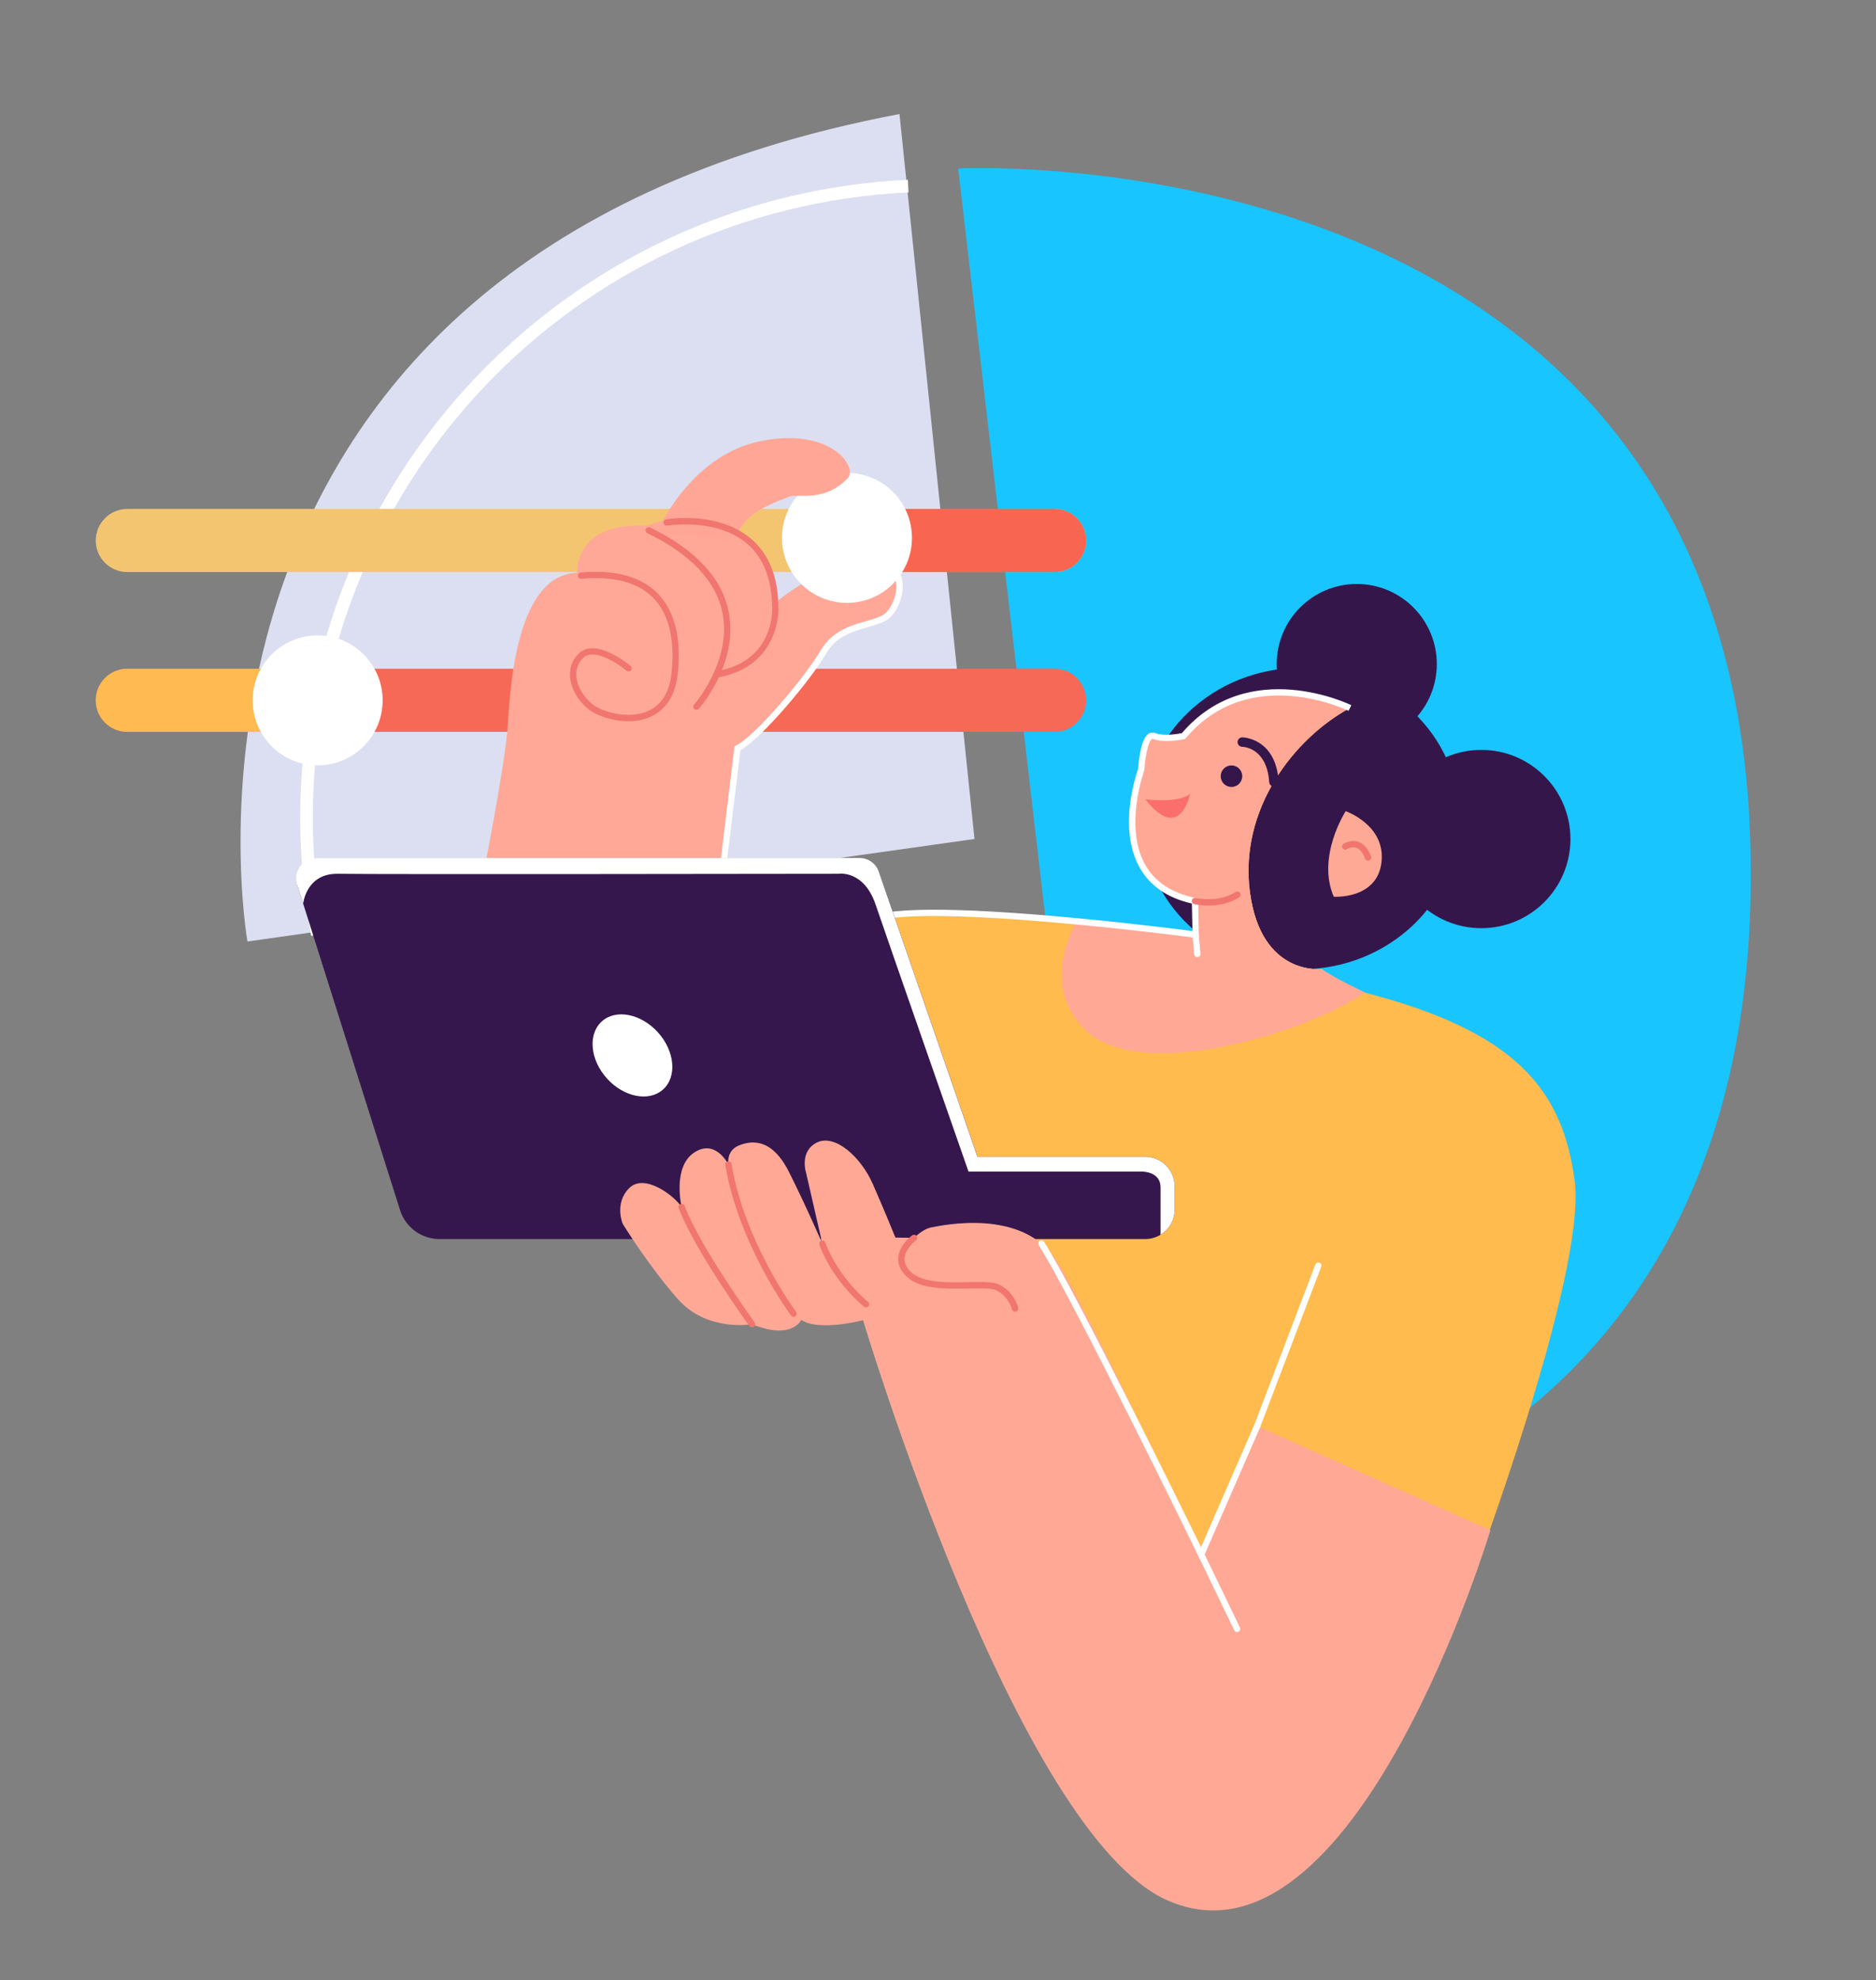 <?xml version="1.0" encoding="utf-8"?>
<!-- Generator: Adobe Illustrator 25.2.0, SVG Export Plug-In . SVG Version: 6.00 Build 0)  -->
<svg version="1.1" id="Layer_1" xmlns="http://www.w3.org/2000/svg" xmlns:xlink="http://www.w3.org/1999/xlink" x="0px" y="0px"
	 viewBox="0 0 297.64 314.12" style="enable-background:new 0 0 297.64 314.12;" xml:space="preserve">
<rect x="0" y="0" width="297.64" height="314.12" fill="#808080" stroke="none"/>
<style type="text/css">
	.st0{fill:#DCDFF1;}
	.st1{fill:#18C5FF;}
	.st2{fill:#FFFFFF;}
	.st3{fill:#F4C571;}
	.st4{fill:#F66956;}
	.st5{fill:#F86550;}
	.st6{fill:#FFBB51;}
	.st7{fill:#FFA898;}
	.st8{fill:#FFA696;}
	.st9{fill:#F0766F;}
	.st10{fill:#35164B;}
	.st11{fill:#FFBB4E;}
	.st12{fill:#FFA896;}
	.st13{fill:none;stroke:#FFFFFF;stroke-miterlimit:10;}
	.st14{fill:#35174D;}
	.st15{fill:#FA6F6C;}
	.st16{fill:#FDA995;}
</style>
<g>
	<g>
		<path class="st0" d="M142.71,18.09l11.9,114.99L39.26,149.34C39.26,149.34,20,41.25,142.71,18.09z"/>
	</g>
	<g>
		<path class="st1" d="M152.02,26.72l25.75,221.16c0,0,103.54-2.08,99.91-114.8C274.04,20.36,152.02,26.72,152.02,26.72z"/>
	</g>
	<g>
		<path class="st2" d="M49.37,148.45c-1.15-6.13-1.74-12.43-1.74-18.72c0-54.17,42.35-98.62,96.41-101.21l0.1,2
			c-53,2.53-94.51,46.11-94.51,99.21c0,6.17,0.57,12.34,1.7,18.36L49.37,148.45z"/>
	</g>
	<g>
		<path class="st3" d="M172.32,85.74c0,1.38-0.56,2.63-1.47,3.54c-0.9,0.9-2.15,1.46-3.54,1.46H20.19c-2.76,0-5-2.24-5-5
			c0-1.38,0.56-2.64,1.47-3.54c0.9-0.91,2.15-1.47,3.53-1.47h147.12C170.08,80.73,172.32,82.97,172.32,85.74z"/>
	</g>
	<g>
		<path class="st4" d="M172.32,111.09c0,1.38-0.56,2.63-1.47,3.53c-0.9,0.91-2.15,1.47-3.54,1.47H20.19c-2.76,0-5-2.24-5-5
			c0-1.39,0.56-2.64,1.47-3.54c0.9-0.91,2.15-1.47,3.53-1.47h147.12C170.08,106.08,172.32,108.32,172.32,111.09z"/>
	</g>
	<g>
		<path class="st5" d="M172.32,85.74c0,1.38-0.56,2.63-1.47,3.54c-0.9,0.9-2.15,1.46-3.54,1.46h-31.58V80.73h31.58
			C170.08,80.73,172.32,82.97,172.32,85.74z"/>
	</g>
	<g>
		<path class="st6" d="M43.58,106.08v10.01H20.19c-2.76,0-5-2.24-5-5c0-1.39,0.56-2.64,1.47-3.54c0.9-0.91,2.15-1.47,3.53-1.47
			H43.58z"/>
	</g>
	<g>
		<path class="st7" d="M76.4,140.1c0,0,3.76-18.65,4.16-25.09c0.4-6.44,1.48-23.88,11-24.15c0,0-0.52-8.13,11.02-7.46
			c0,0,17.31-7.21,20.42,12.21c0,0,7.99-6.77,14.98-6.66c6.99,0.11,4.77,7.55,2.44,8.99c-2.33,1.44-7.33,1.22-9.77,5.44
			c-2.44,4.22-10.47,13.76-13.67,15.32l-2.59,21.41H76.4z"/>
	</g>
	<g>
		<path class="st2" d="M114.9,140.16l-0.99-0.12l2.62-21.68l0.25-0.12c3.08-1.49,11.05-10.97,13.46-15.12
			c1.76-3.04,4.77-3.91,7.18-4.6c1.06-0.3,2.07-0.59,2.75-1.02c1.16-0.72,2.49-3.45,1.9-5.62c-0.43-1.57-1.84-2.41-4.08-2.45l0.02-1
			c3.63,0.06,4.71,2.02,5.03,3.18c0.69,2.5-0.71,5.73-2.33,6.73c-0.8,0.5-1.87,0.8-3.01,1.13c-2.36,0.68-5.03,1.44-6.59,4.14
			c-2.41,4.17-10.19,13.45-13.64,15.39L114.9,140.16z"/>
	</g>
	<g>
		<circle class="st2" cx="134.38" cy="85.32" r="10.31"/>
	</g>
	<g>
		<circle class="st2" cx="50.4" cy="111.09" r="10.31"/>
	</g>
	<g>
		<path class="st8" d="M134.48,75.87c-3.83,3.96-8.02,2.32-9.36,2.94c-1.34,0.62-7.13,2.23-8.38,6.51l-12.57-0.8
			c0,0,5.17-12.21,16.4-14.53S136.19,74.1,134.48,75.87z"/>
	</g>
	<g>
		<path class="st9" d="M110.5,112.59c-0.12,0-0.24-0.04-0.33-0.12c-0.21-0.18-0.23-0.5-0.04-0.71c0.06-0.07,6.02-6.94,4.5-14.54
			c-1.01-5.03-5.02-9.28-11.93-12.65c-0.25-0.12-0.35-0.42-0.23-0.67c0.12-0.25,0.42-0.35,0.67-0.23
			c7.21,3.51,11.4,8.01,12.47,13.36c1.61,8.09-4.47,15.1-4.73,15.39C110.78,112.53,110.64,112.59,110.5,112.59z"/>
	</g>
	<g>
		<path class="st9" d="M113.98,107.43c-0.24,0-0.45-0.17-0.49-0.41c-0.05-0.27,0.13-0.53,0.4-0.58c8.81-1.66,8.63-9.49,8.62-9.82
			c-0.01-0.28,0.21-0.51,0.48-0.52c0.26-0.01,0.51,0.2,0.52,0.48c0,0.09,0.24,9.02-9.43,10.84
			C114.04,107.43,114.01,107.43,113.98,107.43z"/>
	</g>
	<g>
		<path class="st9" d="M99.68,114.4c-2.59,0-5.12-0.93-6.34-1.92c-1.74-1.41-2.85-3.46-2.91-5.34c-0.04-1.39,0.46-2.61,1.46-3.54
			c2.7-2.5,7.93,1.85,8.15,2.03c0.21,0.18,0.24,0.49,0.06,0.7c-0.18,0.21-0.49,0.24-0.7,0.06c-1.32-1.11-5.12-3.64-6.83-2.07
			c-0.78,0.72-1.18,1.68-1.14,2.77c0.05,1.6,1.03,3.36,2.54,4.6c1.38,1.12,5.46,2.47,8.66,1.17c2.24-0.92,3.55-2.93,3.9-6
			c0.6-5.31-0.39-9.45-2.86-11.99c-2.42-2.49-6.27-3.52-11.45-3.07c-0.26,0.03-0.52-0.18-0.54-0.45c-0.02-0.27,0.18-0.52,0.45-0.54
			c5.49-0.48,9.61,0.65,12.25,3.36c2.69,2.76,3.77,7.18,3.14,12.8c-0.49,4.3-2.72,6.08-4.51,6.81
			C101.96,114.23,100.82,114.4,99.68,114.4z"/>
	</g>
	<g>
		<circle class="st10" cx="215.26" cy="105.33" r="12.7"/>
	</g>
	<g>
		<circle class="st10" cx="235.02" cy="133.09" r="14.14"/>
	</g>
	<g>
		<ellipse class="st10" cx="206.39" cy="129.84" rx="25.18" ry="23.91"/>
	</g>
	<g>
		<path class="st11" d="M233.28,251.24h-46.19l-49.72-104.91c2.93-2.47,19.67-1.48,33.44-0.18c10.27,0.97,18.89,2.11,18.89,2.11
			l-0.11-5.34c-15.13-3.08-8.53-20.83-8.53-20.83s0.34-6.03,2.05-5.34c1.7,0.68,4.66,0,4.66,0c10.47-12.41,26.4-4.44,26.4-4.44
			c-8.81,4.77-17.64,16-15.85,29.3c1.8,13.3,11.36,12.1,11.36,12.1c1.49,1.2,6.87,3.74,6.87,3.74
			c23.61,6.12,31.38,15.12,33.29,29.92C251.75,202.18,233.28,251.24,233.28,251.24z"/>
	</g>
	<g>
		<path class="st12" d="M216.55,157.45c-10.4,6.86-36.18,14.29-44.52,5.74c-5.79-5.93-3.29-13.17-1.22-17.04
			c10.27,0.97,18.89,2.11,18.89,2.11l-0.11-5.34c-15.13-3.08-8.53-20.83-8.53-20.83s0.34-6.03,2.05-5.34c1.7,0.68,4.66,0,4.66,0
			c10.47-12.41,26.4-4.44,26.4-4.44c-8.81,4.77-17.64,16-15.85,29.3c1.8,13.3,11.36,12.1,11.36,12.1
			C211.17,154.91,216.55,157.45,216.55,157.45z"/>
	</g>
	<g>
		<path class="st13" d="M209.68,153.71"/>
	</g>
	<g>
		<path class="st12" d="M198.32,141.61c1.8,13.3,11.36,12.1,11.36,12.1c1.49,1.2,6.87,3.74,6.87,3.74
			c-10.4,6.86-36.18,14.29-44.52,5.74c-5.79-5.93-3.29-13.17-1.22-17.04c10.27,0.97,18.89,2.11,18.89,2.11l-0.11-5.34
			c-15.13-3.08-8.53-20.83-8.53-20.83s0.34-6.03,2.05-5.34c1.7,0.68,4.66,0,4.66,0"/>
	</g>
	<g>
		<path class="st2" d="M190.21,148.83l-0.58-0.08c-0.09-0.01-8.73-1.15-18.87-2.11c-25.82-2.44-31.8-1.01-33.07,0.06l-0.64-0.76
			c2.47-2.08,13.84-2.18,33.81-0.3c8.66,0.82,16.23,1.77,18.33,2.04l-0.09-4.36c-3.88-0.88-6.68-2.81-8.31-5.74
			c-3.44-6.19-0.56-14.66-0.22-15.6c0.06-0.95,0.37-4.79,1.67-5.61c0.33-0.21,0.69-0.24,1.07-0.09c1.32,0.53,3.58,0.13,4.2,0.01
			c10.61-12.38,26.73-4.51,26.89-4.43l-0.45,0.89c-0.16-0.08-15.71-7.64-25.79,4.31l-0.11,0.13l-0.16,0.04
			c-0.13,0.03-3.13,0.71-4.96-0.02c-0.08-0.03-0.11-0.02-0.16,0.01c-0.6,0.38-1.09,2.84-1.21,4.9l-0.03,0.15
			c-0.03,0.09-3.21,8.82,0.13,14.84c1.54,2.76,4.24,4.56,8.03,5.33l0.39,0.08L190.21,148.83z"/>
	</g>
	<g>
		<path class="st2" d="M189.97,151.83c-0.26,0-0.47-0.2-0.5-0.46l-0.28-3.07c-0.02-0.27,0.18-0.52,0.45-0.54
			c0.27-0.03,0.52,0.18,0.54,0.45l0.28,3.07c0.02,0.27-0.18,0.52-0.45,0.54C190,151.83,189.99,151.83,189.97,151.83z"/>
	</g>
	<g>
		<path class="st14" d="M186.36,188.16v3.72c0,1.68-0.89,3.15-2.23,3.97c-0.71,0.44-1.54,0.69-2.43,0.69H69.73
			c-2.86,0-5.4-1.86-6.26-4.59L48.1,143.34l-0.83-2.64c-0.72-2.28,0.98-4.61,3.38-4.61h85.51c1.51,0,2.85,0.96,3.35,2.38
			l15.59,45.03h26.62C184.27,183.5,186.36,185.59,186.36,188.16z"/>
	</g>
	<g>
		<path class="st2" d="M186.36,188.16v3.72c0,1.68-0.89,3.15-2.23,3.97v-7.52c0-2.46-2.78-2.49-2.91-2.49h-27.56
			c0,0-12.86-36.81-14.74-42.36c-1.89-5.54-5.88-4.88-5.88-4.88s-74.28,0.11-79.38,0s-5.56,4.74-5.56,4.74l-0.96-3.03
			c-0.66-2.09,0.9-4.22,3.1-4.22h86.12c1.38,0,2.62,0.88,3.07,2.18l15.65,45.23h26.62C184.27,183.5,186.36,185.59,186.36,188.16z"/>
	</g>
	<g>
		<path class="st12" d="M119.31,210.05c0,0-7.12,1.27-11.76-3.98c-4.64-5.25-8.75-11.94-8.75-11.94s-1.39-3.26,1.03-5.67
			c2.41-2.41,7.18,1.21,8.32,3.02c0,0-1.51-6.27,1.93-8.62c3.44-2.35,5.49,1.87,5.49,1.87s-0.42-2.17,1.63-3.02
			c2.05-0.84,5.25-1.21,7.96,4.16c2.71,5.37,5.31,11.4,5.31,11.4l-2.59-11.28c0,0-1.09-3.39,1.75-4.77
			c2.83-1.38,6.94,2.24,8.87,6.64c1.93,4.4,3.56,8.44,3.56,8.44l2.96,0.06c0,0,1.39-1.45,2.83-1.69c1.45-0.24,14.35-3.2,19.78,5.31
			c5.43,8.5,22.96,46.62,22.96,46.62l8.88-20.38l36.99,16.51c0,0-21.54,71.72-51.19,58.73c-23.96-10.49-48.34-92.05-48.34-92.05
			s-7.11,1.85-9.8-0.06C127.13,209.36,125.67,212.64,119.31,210.05z"/>
	</g>
	<g>
		<path class="st2" d="M190.6,247.79l-0.47-0.97c-0.2-0.41-19.97-40.9-25.32-49.29c-0.15-0.23-0.08-0.54,0.15-0.69
			c0.23-0.15,0.54-0.08,0.69,0.15c4.91,7.7,21.84,42.16,24.9,48.41l8.45-19.39c0.11-0.25,0.41-0.37,0.66-0.26
			c0.25,0.11,0.37,0.41,0.26,0.66L190.6,247.79z"/>
	</g>
	<g>
		
			<ellipse transform="matrix(0.743 -0.67 0.67 0.743 -86.302 110.202)" class="st2" cx="100.25" cy="167.4" rx="5.45" ry="7.26"/>
	</g>
	<g>
		<path class="st2" d="M199.46,226.72c-0.06,0-0.12-0.01-0.18-0.03c-0.26-0.1-0.39-0.39-0.29-0.65l9.7-25.46
			c0.1-0.26,0.39-0.39,0.64-0.29c0.26,0.1,0.39,0.39,0.29,0.65l-9.7,25.46C199.85,226.6,199.66,226.72,199.46,226.72z"/>
	</g>
	<g>
		<path class="st9" d="M161.04,208.06c-0.23,0-0.43-0.16-0.49-0.39c0-0.02-0.49-1.99-2.44-2.99c-0.73-0.38-2.54-0.34-4.46-0.3
			c-3.36,0.07-7.54,0.16-9.7-1.79c-1.01-0.92-1.5-1.94-1.44-3.03c0.11-2.05,2.12-3.55,2.21-3.61c0.22-0.16,0.54-0.11,0.7,0.11
			c0.16,0.22,0.12,0.54-0.11,0.7c-0.02,0.01-1.72,1.29-1.8,2.86c-0.04,0.78,0.34,1.53,1.12,2.23c1.86,1.68,5.83,1.6,9.01,1.53
			c2.23-0.05,3.99-0.09,4.94,0.41c2.38,1.22,2.94,3.56,2.96,3.66c0.06,0.27-0.11,0.54-0.37,0.6
			C161.12,208.05,161.08,208.06,161.04,208.06z"/>
	</g>
	<g>
		<path class="st9" d="M137.38,207.37c-0.11,0-0.22-0.04-0.31-0.11c-0.2-0.16-4.92-3.99-7.07-9.82c-0.1-0.26,0.04-0.55,0.3-0.64
			c0.26-0.09,0.55,0.04,0.64,0.3c2.05,5.57,6.71,9.35,6.76,9.39c0.22,0.17,0.25,0.49,0.08,0.7
			C137.67,207.3,137.53,207.37,137.38,207.37z"/>
	</g>
	<g>
		<path class="st9" d="M125.9,208.87c-0.15,0-0.3-0.07-0.4-0.2c-0.08-0.11-8.32-11.23-10.42-23.88c-0.05-0.27,0.14-0.53,0.41-0.57
			c0.27-0.05,0.53,0.14,0.57,0.41c2.05,12.4,10.15,23.33,10.23,23.44c0.17,0.22,0.12,0.53-0.1,0.7
			C126.11,208.84,126,208.87,125.9,208.87z"/>
	</g>
	<g>
		<path class="st9" d="M119.31,210.55c-0.15,0-0.31-0.07-0.41-0.21c-0.35-0.48-8.64-11.95-11.22-18.69
			c-0.1-0.26,0.03-0.55,0.29-0.65c0.26-0.1,0.55,0.03,0.65,0.29c2.53,6.62,11.01,18.34,11.1,18.46c0.16,0.22,0.11,0.54-0.11,0.7
			C119.52,210.52,119.41,210.55,119.31,210.55z"/>
	</g>
	<g>
		<path class="st2" d="M196.27,258.88c-0.19,0-0.36-0.1-0.45-0.28l-5.69-11.79c-0.12-0.25-0.02-0.55,0.23-0.67
			c0.25-0.12,0.55-0.02,0.67,0.23l5.69,11.79c0.12,0.25,0.02,0.55-0.23,0.67C196.41,258.87,196.34,258.88,196.27,258.88z"/>
	</g>
	<g>
		<path class="st10" d="M202.12,124.77c-0.39,0-0.72-0.3-0.75-0.7c-0.37-5.49-4.12-5.61-4.28-5.61c-0.41-0.01-0.75-0.34-0.74-0.75
			c0-0.41,0.33-0.75,0.75-0.75c0.05,0,5.31,0.08,5.77,7.01c0.03,0.41-0.29,0.77-0.7,0.8C202.15,124.77,202.13,124.77,202.12,124.77z
			"/>
	</g>
	<g>
		<path class="st15" d="M181.72,126.78c0,0,5.28,0.71,7.1-0.87C188.81,125.91,187.24,133.88,181.72,126.78z"/>
	</g>
	<g>
		<path class="st16" d="M213.5,128.67c0,0-4.65,7.18-1.89,13.57c0,0,6.86,0.47,7.57-5.44C219.89,130.88,213.5,128.67,213.5,128.67z"
			/>
	</g>
	<g>
		<path class="st9" d="M191.71,143.64c-1.26,0-2.16-0.21-2.24-0.23c-0.27-0.06-0.43-0.33-0.37-0.6c0.06-0.27,0.34-0.44,0.6-0.37
			c0.03,0.01,3.53,0.82,6.35-0.94c0.23-0.15,0.54-0.07,0.69,0.16c0.15,0.23,0.08,0.54-0.16,0.69
			C194.92,143.38,193.09,143.64,191.71,143.64z"/>
	</g>
	<g>
		<circle class="st10" cx="195.38" cy="123.12" r="1.71"/>
	</g>
	<g>
		<path class="st9" d="M217.05,136.51c-0.2,0-0.39-0.12-0.47-0.32c-0.37-0.96-0.85-1.54-1.44-1.73c-0.74-0.23-1.43,0.22-1.44,0.23
			c-0.23,0.15-0.54,0.09-0.69-0.14c-0.15-0.23-0.09-0.54,0.14-0.69c0.04-0.03,1.11-0.72,2.3-0.35c0.89,0.28,1.59,1.06,2.08,2.32
			c0.1,0.26-0.03,0.55-0.29,0.65C217.17,136.49,217.11,136.51,217.05,136.51z"/>
	</g>
	<g>
		<path class="st9" d="M122.99,96.6c-0.27,0-0.5-0.22-0.5-0.49c-0.07-4.43-1.45-7.78-4.08-9.97c-4.86-4.03-12.48-2.78-12.56-2.77
			c-0.27,0.05-0.53-0.14-0.58-0.41c-0.05-0.27,0.14-0.53,0.41-0.58c0.33-0.06,8.14-1.34,13.36,2.98c2.87,2.38,4.37,5.99,4.45,10.73
			C123.49,96.37,123.27,96.6,122.99,96.6C122.99,96.6,122.99,96.6,122.99,96.6z"/>
	</g>
</g>
</svg>
